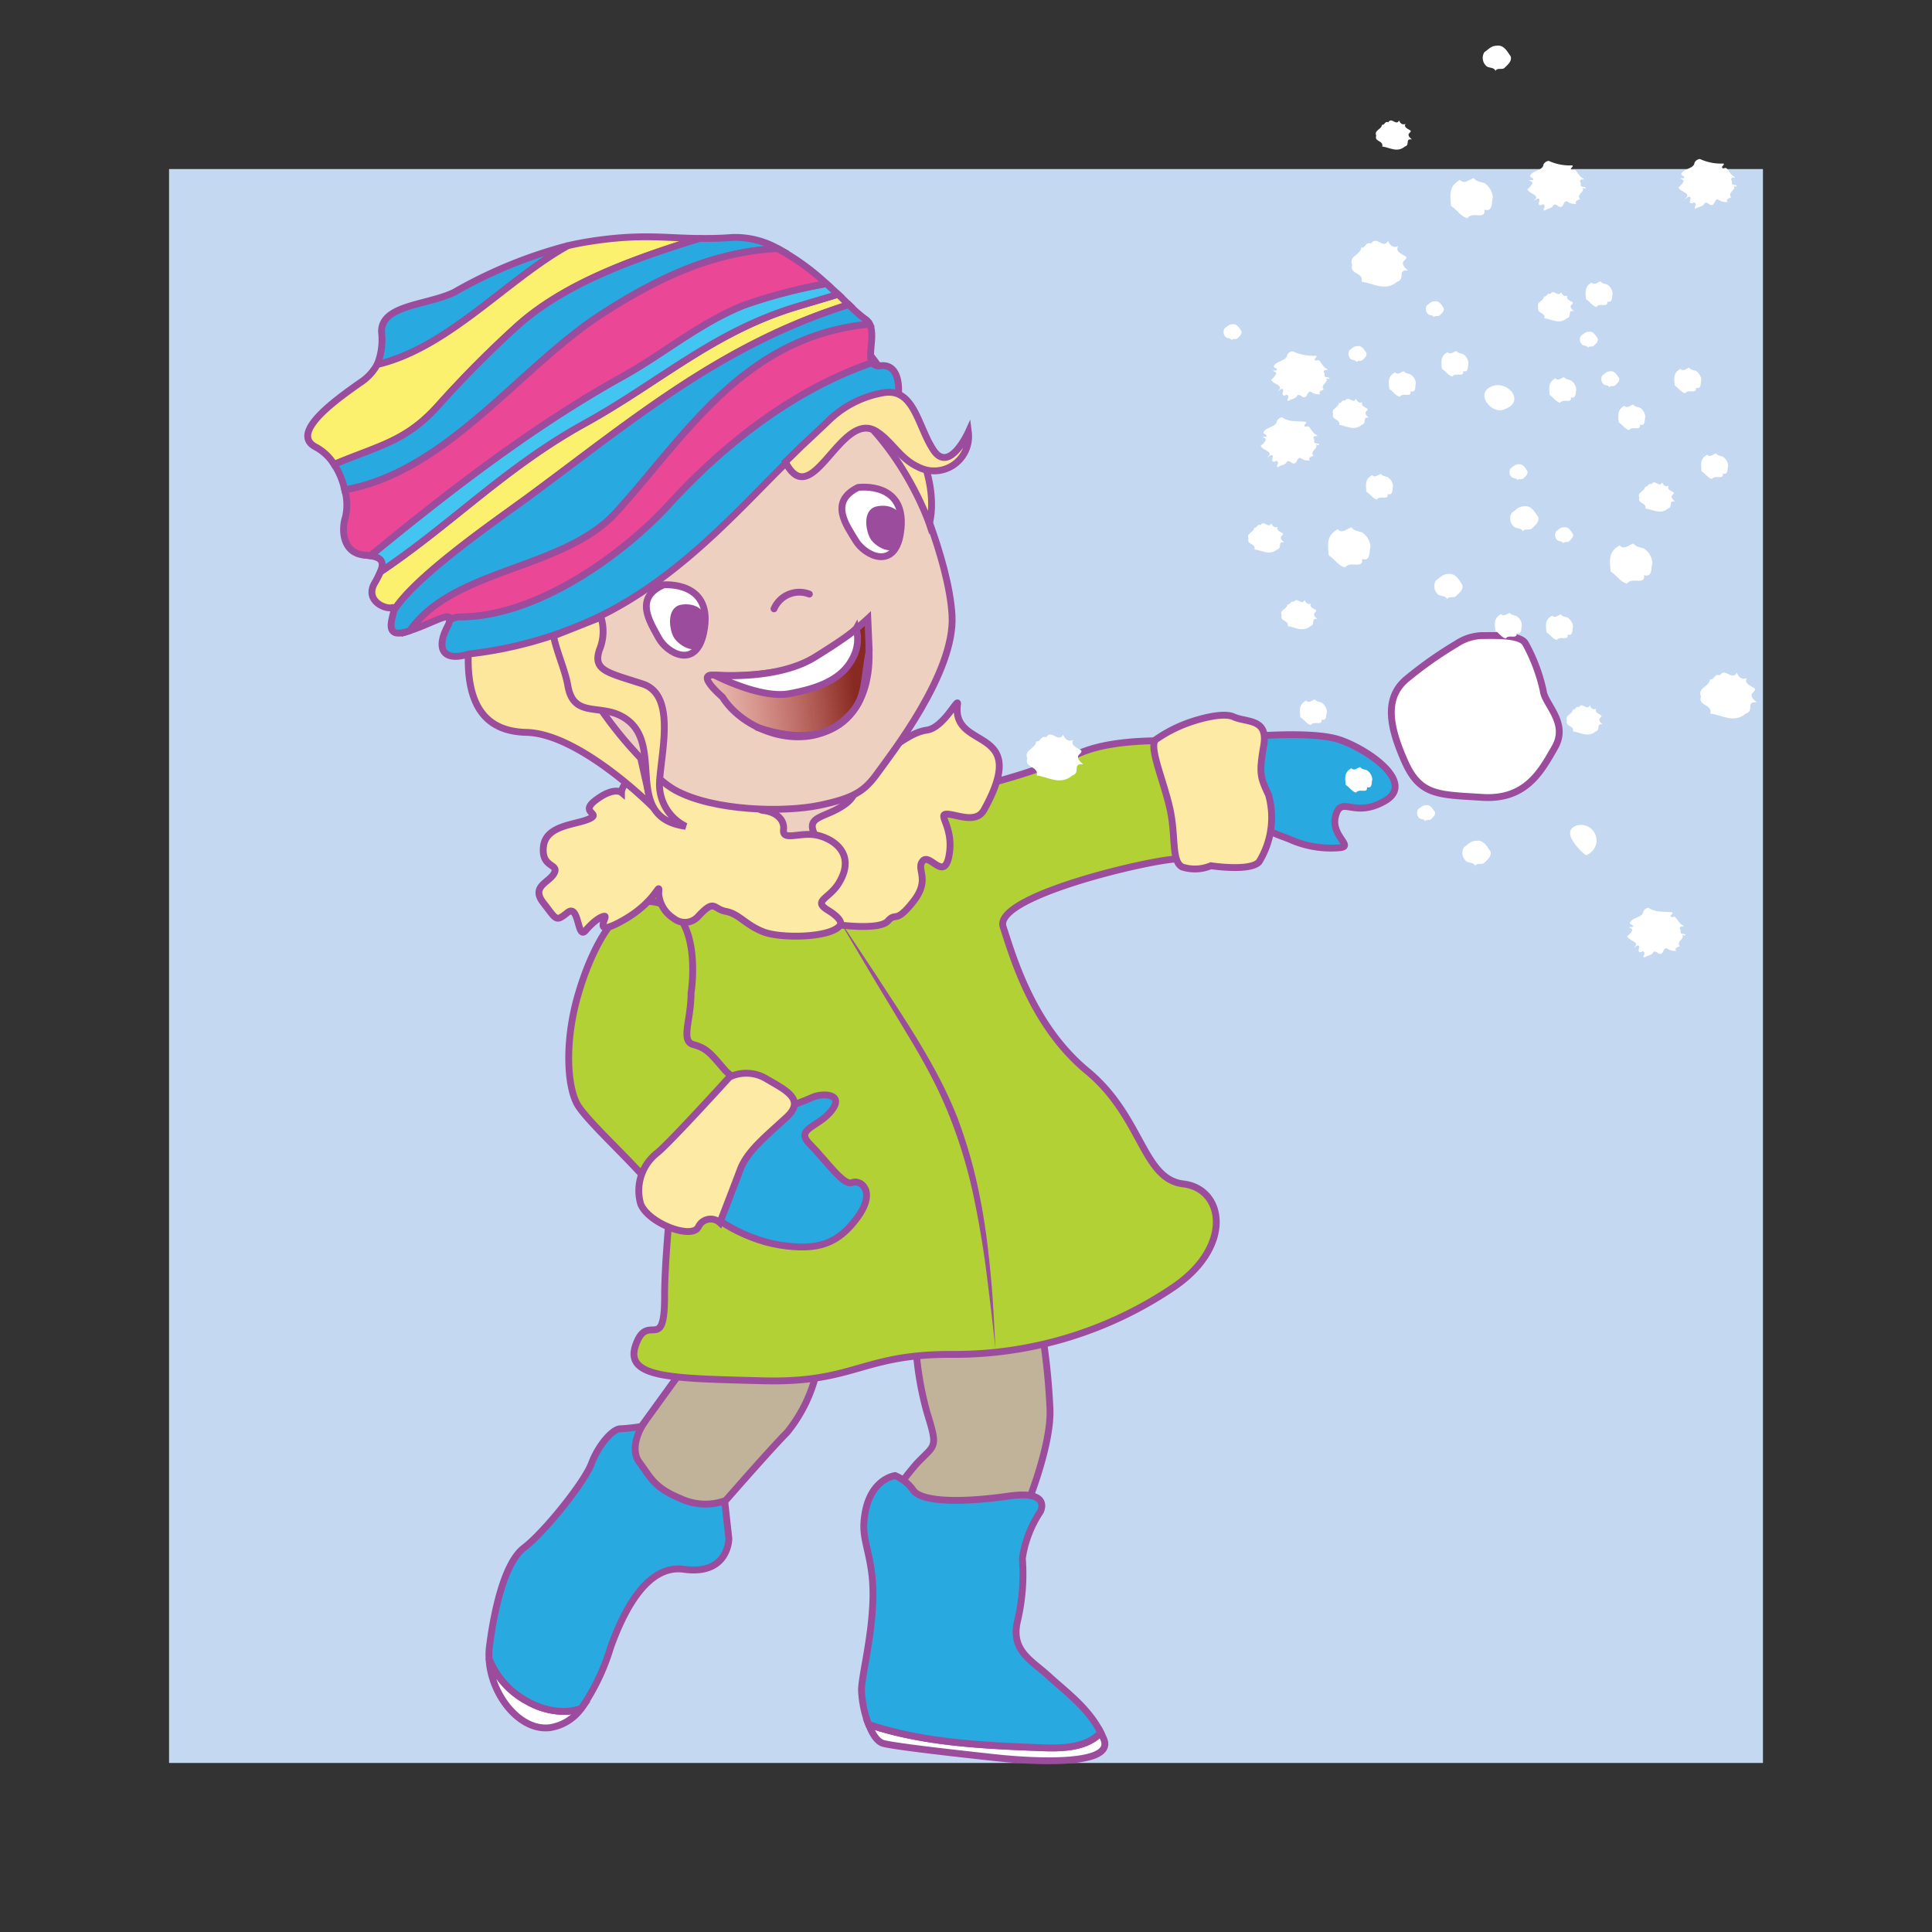 <svg id="word" xmlns="http://www.w3.org/2000/svg" xmlns:xlink="http://www.w3.org/1999/xlink" viewBox="0 0 160 160"><rect x="0" y="0" width="160" height="160" fill="#333333" stroke="none"/><defs><style>.cls-1{fill:#c4d9f1;}.cls-2{fill:#eed0c1;}.cls-10,.cls-11,.cls-12,.cls-13,.cls-14,.cls-15,.cls-2,.cls-3,.cls-4,.cls-5,.cls-6,.cls-7,.cls-9{stroke:#9c4c9c;stroke-width:0.567px;}.cls-3{fill:#c0b399;}.cls-10,.cls-3,.cls-5{stroke-linecap:round;}.cls-4{fill:#b1d135;}.cls-5{fill:#fdeaa4;}.cls-15,.cls-6,.cls-8{fill:#fff;}.cls-7{fill:#28aae1;}.cls-9{fill:#fde79c;}.cls-10{fill:none;}.cls-11{fill:#fcf06f;}.cls-12{fill:#ea4896;}.cls-13{fill:#42c5f1;}.cls-14{fill:url(#linear-gradient);}.cls-15{stroke-miterlimit:10;}.cls-16{fill:#9c4c9c;}</style><linearGradient id="linear-gradient" x1="-9509.299" y1="-445.93" x2="-9496.348" y2="-445.93" gradientTransform="matrix(-1.056, 0.118, 0.111, 0.994, -9921.937, 1619.174)" gradientUnits="userSpaceOnUse"><stop offset="0" stop-color="#882a21"/><stop offset="1" stop-color="#d24d57" stop-opacity="0"/></linearGradient></defs><rect class="cls-1" x="14" y="14" width="132" height="132"/><path class="cls-2" d="M59.683,63.889s1.167,5.834,4.667,6.5,7.166,1,7.166.334-.333-8-.333-8Z"/><path class="cls-3" d="M67.57,113.854a12.309,12.309,0,0,1-2.387,4.772c-1.589,1.591-6.76,7.557-6.76,7.557s-5.667-1.194-6.364-2.785-1.191-2.186-.1-3.678,4.97-6.86,4.97-6.86Z"/><path class="cls-3" d="M86.262,110.076a56.172,56.172,0,0,1,.695,6.661c.1,3.182-2.088,8.352-2.088,8.352l-8.649,1.094-3.082-1a22.6,22.6,0,0,1,2.783-3.976c1.492-1.591,1.79-1.2.895-4.077a26.249,26.249,0,0,1-.993-6.065Z"/><path class="cls-4" d="M79.7,65.434a60.386,60.386,0,0,0,9.545-2.982c3.378-1.592,9.544-.995,9.544-.995s2.584,1.393,1.589,5.171S99.983,70.8,96.8,71.2s-14.515,3.182-13.721,5.569S85.466,84.922,90.04,88.7s4.574,8.948,7.954,9.346,4.175,5.17-.8,8.55a32.326,32.326,0,0,1-18.492,5.568c-7.357,0-7.955,2.387-15.51,2.187s-11.532-.2-10.54-2.982,2.386.8,2.386-3.977,1.2-12.925.8-15.709,1.589-9.148.794-12.13-5.368-5.37-.794-6.165S79.7,65.434,79.7,65.434Z"/><path class="cls-5" d="M67.371,75.526a19.116,19.116,0,0,0,1-3.033c.4-1.689.2-1.391-.8-3.181s.7-1.491,2.385-2.684.6-2.883,2.487-3.877,2.933-2.089,4.324-2.287S79.4,57.637,79.3,58.326c-.547,3.977,6.166,1.591,2.189,8.749-.658,1.183-2.29.348-3.084.348s.6,1.095.2,3.381-1.59-.2-2.187.5.7,1.492-.8,3.381-1.391.8-2.088,1.591-4.225.3-4.225.3Z"/><path class="cls-4" d="M57.23,82.237c0,2.287-.895,3.977.2,4.275s1.394.7,2.587,2.087,3.677,1,2.185,2.786a37.05,37.05,0,0,0-4.273,6.263c-.6,1.391-2.687,2.088-4.276.2s-4.872-4.872-5.767-6.264-1.193-5.169,0-9.246,3.578-8.749,6.96-7.457S57.23,82.237,57.23,82.237Z"/><path class="cls-6" d="M120.62,53.319a4.061,4.061,0,0,1,2.039-.681c1.067,0,3.3-.113,3.689.681A14.445,14.445,0,0,1,127.8,57.18c.1,1.135,2.137,2.668.972,4.71s-2.425,4.373-6.02,4.145-5.145-.115-6.407-2.953-1.748-5.222.095-6.811A32.692,32.692,0,0,1,120.62,53.319Z"/><path class="cls-7" d="M102.668,61.059s5.865-.595,8.251.2,6.364,3.579,3.777,5.07-3.579-.5-4.075,1.193,1.589,2.586.3,2.685a8.383,8.383,0,0,1-3.878-.6c-1.093-.5-2.486-.7-2.784-1.891S101.374,62.452,102.668,61.059Z"/><path class="cls-5" d="M98.391,59.867s2.685-.994,3.778-.5,2.882.1,2.487,2.385-.3,2.585.4,4.077a6.967,6.967,0,0,1-.8,5.568c-.8.795-3.975.3-3.975.3a3.409,3.409,0,0,1-2.387.1c-.895-.5-.5-2.485-.995-4.772s-1.789-5.169-1.192-5.766A11.48,11.48,0,0,1,98.391,59.867Z"/><path class="cls-7" d="M64.687,91.881s1.69-.6,2.584-1,2.684-.3,1.592,1.095-3.083,1.492-1.79,2.783,2.785,3.48,3.479,3.182,2.066.671.474,2.859-3.256,2.809-6.439,2.311-6.66-2.783-6.264-3.678S64.687,91.881,64.687,91.881Z"/><path class="cls-5" d="M69.608,76.57s.25-.4-1.044-1.193.092-.92.9-2.238c1.641-2.683-.9-3.927-2.188-4.026s-2.484.5-2.386-.4-.7-1.492-1.689-1.592-2.387-3.281-2.883-1.292-2.09-2.783-5.469-2.287-3.382,2.088-3.382,2.088-.6-.5-2.088.6.5,1.095-.595,1.591-3.58.5-3.778,2.286,1.291,1.393.9,2.188-1.99,1.093-.9,2.485,1,1.592,1.988.8.8,2.287,1.492,1.491,1.292-1.193,1.59-1.193-1.193,1.89,1.593.3,2.979-3.381,2.882-2.187a2.666,2.666,0,0,0,1.242,2.066,1.475,1.475,0,0,0,2.038-.177c1.391-1.492,1.194-.6,2.286-.4S61.7,76.57,63.2,77.166,69.012,77.664,69.608,76.57Z"/><path class="cls-5" d="M60.411,89.2a3.213,3.213,0,0,1,2.982.1c1.492.895,3.381,1.69,1.79,3.181s-3.281,2.784-3.878,4.375-1.689,4.4-1.689,4.4a1.124,1.124,0,0,0-1.79.373c-.569,1.044-4.175-.348-4.771-1.938a3.96,3.96,0,0,1,1.391-4.226C55.541,94.565,60.411,89.2,60.411,89.2Z"/><path class="cls-8" d="M105.74,34.875c-.04.494-.825.46-1.086.888-.1.207.283.172.241.377a2.663,2.663,0,0,1-.342.035c.062.085.342.1.261.291a1.318,1.318,0,0,1-.4.446c.081.393,1.186.479.524.961.16-.037.26-.225.421-.173.181.136-.24.584.221.532.059-.051.142-.1.2-.018.2.155-.16.377.042.48.261-.189.642-.172.761-.48.222-.1.382.155.525.17.361.019.221-.427.562-.477a1.1,1.1,0,0,0,.806.221c-.2-.255.18-.308.3-.394-.344-.391.44-.582.2-.926.1.019.221.1.282,0-.122-.153-.464,0-.424-.29.062-.12-.159-.258,0-.378.062-.066.284.035.242-.1-.3-.1-.462-.448-.663-.688-.14-.137-.341.122-.4-.119.021-.1.2-.156.142-.29-.583-.087-1.408.035-1.972-.377A.571.571,0,0,0,105.74,34.875Z"/><path class="cls-8" d="M125.208,42.459a.9.9,0,0,0,.088,1.08c.219.3.7.113.829.485.089-.3.569-.074.745-.26.263-.262.613-.522.525-.932-.262-.373-.57-1.007-1.181-.9C125.733,41.937,125.515,42.273,125.208,42.459Z"/><path class="cls-8" d="M134.134,45.17c-.962.522-.831,1.268-.745,2.163.483.3.834.893,1.357,1,.394-.594,1.53.188,1.4-.706.744.222.568-.633.7-1.006a1.556,1.556,0,0,0-.7-1.193c-.306-.113-.655-.113-.875-.41C134.92,45.1,134.485,45.58,134.134,45.17Z"/><path class="cls-8" d="M86.649,61.06c-.48-.186-.437.413-.832.336-.043.634-1.049.67-.743,1.417-.262.82.962.595.789,1.417.874.072,1.923.855,2.929,0,.744-.225-.045-1.045.916-.934-.172-.149-.435-.333-.435-.631,0-.188.393-.337.263-.522-.35-.225-.919-.411-.658-.859-.436.189-.7-.112-.829-.446C87.653,61.582,87.086,60.354,86.649,61.06Z"/><path class="cls-8" d="M117.442,67.02a.579.579,0,0,0,.058.689c.14.191.446.07.529.307.057-.19.362-.046.474-.165.167-.166.39-.333.335-.594-.168-.237-.362-.641-.752-.571C117.779,66.686,117.64,66.9,117.442,67.02Z"/><path class="cls-8" d="M124.31,50.856c-.615.332-.529.807-.472,1.378.305.19.53.57.863.642.252-.38.976.118.893-.452.473.142.363-.4.446-.641a.99.99,0,0,0-.446-.761c-.2-.071-.417-.071-.559-.262C124.814,50.808,124.534,51.117,124.31,50.856Z"/><path class="cls-8" d="M128.877,44a.577.577,0,0,0,.053.69c.142.19.448.071.53.308.058-.189.364-.047.475-.165.168-.168.391-.333.335-.594-.167-.239-.362-.643-.752-.57C129.21,43.665,129.072,43.878,128.877,44Z"/><path class="cls-8" d="M128.545,50.981c-.614.332-.53.808-.473,1.378.307.191.53.57.862.643.252-.382.977.117.892-.452.474.143.363-.4.447-.641a.991.991,0,0,0-.447-.761c-.194-.071-.418-.071-.558-.262C129.047,50.935,128.766,51.242,128.545,50.981Z"/><path class="cls-8" d="M130.774,58.562c-.307-.116-.278.263-.529.216-.029.4-.671.427-.475.9-.167.524.615.379.5.9.558.047,1.226.546,1.867,0,.475-.143-.027-.665.586-.593-.111-.1-.279-.216-.279-.405,0-.117.252-.214.168-.331-.224-.145-.586-.263-.42-.547-.277.118-.445-.072-.528-.285C131.415,58.9,131.051,58.112,130.774,58.562Z"/><path class="cls-8" d="M123.534,61.387a.58.58,0,0,0,.056.69c.139.189.448.072.531.31.056-.191.361-.05.473-.168.168-.166.391-.331.335-.593-.167-.239-.36-.643-.752-.57C123.869,61.056,123.729,61.269,123.534,61.387Z"/><path class="cls-8" d="M136.088,75.485c-.04.5-.827.463-1.087.892-.1.2.282.17.242.378a2.844,2.844,0,0,1-.342.033c.058.086.342.1.261.293a1.3,1.3,0,0,1-.4.444c.079.393,1.185.479.522.959.16-.035.261-.223.42-.173.182.138-.239.583.222.533.062-.053.142-.1.2-.018.2.155-.163.378.039.481.262-.189.644-.173.763-.481.221-.1.381.155.524.172.361.017.22-.429.561-.479a1.106,1.106,0,0,0,.805.221c-.2-.256.18-.307.3-.393-.343-.394.442-.582.2-.925.1.017.22.1.281,0-.121-.154-.463,0-.423-.292.061-.118-.16-.256,0-.375.061-.07.283.033.241-.1-.3-.105-.462-.447-.662-.686-.143-.139-.342.12-.4-.119.021-.1.2-.156.142-.292-.585-.087-1.409.035-1.972-.377A.569.569,0,0,0,136.088,75.485Z"/><path class="cls-8" d="M118.922,48.066a.9.9,0,0,0,.09,1.081c.215.3.7.111.828.485.087-.3.569-.076.743-.261.264-.262.613-.522.526-.932-.262-.373-.567-1.007-1.182-.9C119.447,47.544,119.227,47.878,118.922,48.066Z"/><path class="cls-8" d="M110.788,43.83c-.964.522-.833,1.268-.744,2.161.482.3.832.9,1.355,1.007.395-.595,1.532.188,1.4-.707.744.222.568-.634.7-1.006a1.545,1.545,0,0,0-.7-1.193c-.305-.113-.654-.113-.873-.411C111.575,43.756,111.138,44.241,110.788,43.83Z"/><path class="cls-8" d="M113.554,20.169c-.479-.186-.436.411-.829.335-.043.634-1.05.671-.745,1.418-.261.82.964.594.788,1.415.874.074,1.925.856,2.932,0,.741-.225-.044-1.043.917-.93-.176-.15-.437-.337-.437-.635,0-.186.393-.336.261-.522-.349-.224-.919-.409-.655-.858-.438.188-.7-.109-.832-.445C114.562,20.693,113.991,19.463,113.554,20.169Z"/><path class="cls-8" d="M108.163,58.018c-.612.334-.529.809-.476,1.38.309.189.532.569.865.641.252-.381.976.119.894-.452.474.142.362-.405.447-.641a.991.991,0,0,0-.447-.76c-.195-.072-.421-.072-.557-.26C108.665,57.972,108.387,58.282,108.163,58.018Z"/><path class="cls-8" d="M107.148,49.846c-.309-.119-.279.262-.53.213-.029.405-.67.428-.474.9-.169.524.614.382.5.9.561.048,1.23.547,1.87,0,.474-.143-.029-.667.585-.593-.111-.095-.277-.214-.277-.405,0-.119.251-.215.166-.333-.223-.143-.586-.261-.418-.547-.278.121-.445-.07-.529-.284C107.789,50.179,107.427,49.4,107.148,49.846Z"/><path class="cls-8" d="M113.64,39.347c-.614.331-.53.806-.476,1.377.31.19.531.57.865.642.252-.381.976.119.892-.452.475.143.364-.4.448-.64a1,1,0,0,0-.448-.762c-.2-.07-.417-.07-.557-.261C114.142,39.3,113.861,39.606,113.64,39.347Z"/><path class="cls-8" d="M104.4,43.487c-.308-.116-.277.264-.529.217-.03.4-.669.426-.474.9-.168.524.613.38.5.9.555.046,1.224.547,1.868,0,.473-.144-.03-.666.584-.594-.111-.095-.278-.214-.278-.405,0-.119.251-.211.167-.331-.223-.144-.586-.262-.417-.547-.281.119-.447-.071-.531-.285C105.043,43.822,104.68,43.038,104.4,43.487Z"/><path class="cls-8" d="M131.324,70.829s-2.265-1.852-.8-2.453A1.29,1.29,0,1,1,131.324,70.829Z"/><path class="cls-8" d="M140.333,13.47c-.04.5-.824.463-1.085.892-.1.2.281.169.238.377a2.376,2.376,0,0,1-.34.033c.06.086.34.1.262.292a1.29,1.29,0,0,1-.4.445c.081.394,1.185.479.523.959.161-.035.26-.221.42-.17.183.135-.239.583.223.531.06-.051.142-.1.2-.017.2.153-.158.376.042.479.261-.189.643-.171.762-.479.221-.1.382.153.525.171.36.016.22-.429.561-.48a1.1,1.1,0,0,0,.805.224c-.2-.259.181-.31.3-.394-.343-.395.44-.583.2-.926.1.017.22.1.281,0-.122-.156-.461,0-.421-.291.06-.12-.161-.258,0-.377.06-.067.28.033.239-.1-.3-.1-.461-.447-.662-.684-.14-.139-.342.118-.4-.121.02-.1.2-.156.139-.292a4.2,4.2,0,0,1-1.969-.376A.568.568,0,0,0,140.333,13.47Z"/><path class="cls-8" d="M121.251,70.155a.9.9,0,0,0,.088,1.08c.22.3.7.111.833.485.086-.3.569-.075.742-.261.264-.262.613-.523.526-.933-.262-.371-.57-1-1.182-.894C121.778,69.632,121.559,69.969,121.251,70.155Z"/><path class="cls-8" d="M142.434,55.929c-.479-.185-.434.412-.828.337-.045.634-1.051.67-.743,1.417-.263.818.962.594.785,1.415.876.074,1.924.857,2.93,0,.742-.224-.044-1.043.918-.931-.176-.151-.438-.335-.438-.634,0-.186.4-.336.262-.521-.349-.224-.916-.41-.653-.859-.438.188-.7-.111-.832-.448C143.442,56.452,142.873,55.222,142.434,55.929Z"/><path class="cls-8" d="M125.1,38.787a.571.571,0,0,0,.057.69c.139.19.446.071.529.308.055-.189.362-.047.474-.165.169-.167.39-.334.336-.594-.167-.239-.364-.642-.755-.572C125.439,38.454,125.3,38.668,125.1,38.787Z"/><path class="cls-8" d="M134.53,33.6c-.612.333-.528.808-.473,1.379.308.189.531.567.863.641.251-.382.976.117.893-.452.474.141.363-.405.446-.641a.992.992,0,0,0-.446-.761c-.195-.071-.418-.071-.558-.261C135.033,33.555,134.754,33.864,134.53,33.6Z"/><path class="cls-8" d="M132.7,31.088a.578.578,0,0,0,.056.689c.139.189.447.071.532.307.054-.19.36-.047.471-.166.167-.166.391-.331.335-.594-.168-.236-.364-.641-.752-.57C133.032,30.754,132.891,30.969,132.7,31.088Z"/><path class="cls-8" d="M141.39,37.65c-.612.332-.53.807-.475,1.377.307.189.532.571.865.642.251-.381.976.12.893-.453.473.145.362-.4.447-.641a1,1,0,0,0-.447-.76c-.2-.071-.418-.071-.558-.261C141.891,37.6,141.612,37.911,141.39,37.65Z"/><path class="cls-8" d="M136.766,40.1c-.308-.117-.279.262-.53.216-.028.4-.67.426-.473.9-.168.522.612.379.5.9.558.046,1.226.546,1.866,0,.476-.144-.027-.667.588-.6-.112-.094-.279-.212-.279-.4,0-.119.251-.213.167-.331-.224-.145-.586-.263-.417-.548-.28.118-.447-.073-.532-.285C137.408,40.43,137.044,39.644,136.766,40.1Z"/><path class="cls-8" d="M111.92,63.622c-.613.332-.529.809-.475,1.378.308.189.53.57.865.641.25-.38.976.12.893-.452.474.144.362-.4.446-.639a.987.987,0,0,0-.446-.762c-.2-.07-.418-.07-.56-.261C112.423,63.575,112.143,63.885,111.92,63.622Z"/><path class="cls-8" d="M124.433,33.947c-.967.275-2.28-1.358-.913-1.941S126.483,33.363,124.433,33.947Z"/><path class="cls-8" d="M106.6,29.394c-.039.493-.824.462-1.085.889-.1.207.279.172.24.377a2.454,2.454,0,0,1-.342.034c.06.086.342.105.261.292a1.3,1.3,0,0,1-.4.446c.082.393,1.188.479.522.958.161-.035.261-.222.423-.17.181.135-.241.58.22.532.062-.051.142-.1.2-.019.2.155-.159.378.039.48.264-.188.645-.17.766-.48.221-.1.382.155.521.17.363.019.222-.426.564-.478a1.094,1.094,0,0,0,.8.223c-.2-.258.181-.309.3-.393-.34-.4.443-.585.2-.926.1.017.221.1.282,0-.118-.155-.462,0-.422-.292.061-.12-.161-.257,0-.377.061-.069.282.034.241-.1-.3-.1-.464-.448-.662-.686-.143-.139-.342.119-.4-.12.021-.1.2-.155.142-.292a4.173,4.173,0,0,1-1.969-.377A.57.57,0,0,0,106.6,29.394Z"/><path class="cls-8" d="M130.928,27.808a.57.57,0,0,0,.053.688c.14.191.448.073.531.31.054-.189.362-.047.474-.165.167-.167.39-.333.335-.594-.168-.239-.364-.642-.755-.572C131.261,27.475,131.121,27.691,130.928,27.808Z"/><path class="cls-8" d="M131.824,23.4c-.613.332-.531.808-.475,1.379.308.188.532.569.865.642.252-.381.975.117.892-.454.476.144.364-.4.448-.64a.994.994,0,0,0-.448-.76c-.194-.072-.417-.072-.558-.261C132.326,23.352,132.048,23.661,131.824,23.4Z"/><path class="cls-8" d="M128.4,24.344c-.307-.119-.278.261-.531.213-.026.4-.669.428-.474.9-.166.522.616.381.5.9.557.05,1.227.547,1.868,0,.473-.142-.027-.665.585-.593-.112-.094-.279-.214-.279-.4,0-.118.252-.212.167-.333-.225-.141-.584-.26-.418-.546-.278.119-.446-.071-.53-.287C129.042,24.675,128.68,23.892,128.4,24.344Z"/><path class="cls-8" d="M101.418,27.189a.577.577,0,0,0,.057.689c.138.188.447.07.53.309.055-.191.36-.048.471-.167.17-.167.39-.332.337-.594-.167-.237-.363-.641-.753-.571C101.753,26.855,101.613,27.07,101.418,27.189Z"/><path class="cls-8" d="M128.812,31.334c-.612.332-.528.808-.471,1.378.3.189.527.571.861.641.25-.382.977.119.891-.452.476.143.363-.4.448-.64a.985.985,0,0,0-.448-.76c-.194-.072-.417-.072-.556-.263C129.315,31.286,129.035,31.6,128.812,31.334Z"/><path class="cls-8" d="M114.974,10.122c-.307-.118-.279.261-.528.215-.028.4-.671.426-.473.9-.171.524.612.38.5.9.558.048,1.226.546,1.869,0,.473-.144-.031-.666.585-.595-.112-.094-.28-.212-.28-.4,0-.12.252-.214.168-.332-.223-.144-.586-.262-.42-.548-.278.118-.444-.071-.528-.284C115.616,10.456,115.255,9.67,114.974,10.122Z"/><path class="cls-8" d="M118.172,25.284a.576.576,0,0,0,.054.689c.142.191.447.073.533.31.054-.191.36-.048.472-.167.168-.166.386-.331.335-.595-.167-.237-.362-.64-.753-.568C118.505,24.953,118.368,25.167,118.172,25.284Z"/><path class="cls-8" d="M119.888,29.163c-.615.332-.532.808-.474,1.377.306.191.531.571.863.641.252-.379.975.12.893-.45.474.143.364-.4.446-.641a.993.993,0,0,0-.446-.761c-.194-.072-.418-.072-.558-.261C120.39,29.117,120.111,29.423,119.888,29.163Z"/><path class="cls-8" d="M120.917,14.9c-.963.522-.83,1.268-.744,2.163.482.3.833.895,1.357,1.007.393-.6,1.529.185,1.4-.711.744.225.571-.633.7-1a1.546,1.546,0,0,0-.7-1.193c-.306-.112-.655-.112-.875-.41C121.7,14.827,121.267,15.312,120.917,14.9Z"/><path class="cls-8" d="M115.53,30.835c-.612.335-.53.808-.473,1.38.3.189.529.568.864.64.249-.38.975.118.892-.451.473.144.361-.405.445-.64a.981.981,0,0,0-.445-.76c-.2-.074-.419-.074-.559-.263C116.033,30.79,115.754,31.1,115.53,30.835Z"/><path class="cls-8" d="M111.407,33.174c-.307-.117-.278.263-.53.214-.027.4-.668.427-.473.9-.167.522.613.381.5.9.561.047,1.227.546,1.869,0,.475-.144-.028-.666.585-.6-.11-.092-.277-.213-.277-.4,0-.12.251-.214.167-.333-.224-.143-.588-.26-.419-.548-.28.121-.448-.07-.529-.284C112.049,33.507,111.685,32.722,111.407,33.174Z"/><path class="cls-8" d="M111.764,29a.578.578,0,0,0,.055.689c.141.189.446.07.532.31.054-.191.361-.049.473-.169.166-.165.389-.331.335-.593-.169-.237-.363-.643-.754-.569C112.1,28.664,111.96,28.876,111.764,29Z"/><path class="cls-8" d="M127.821,13.625c-.041.5-.824.462-1.085.891-.1.205.279.171.238.377a2.7,2.7,0,0,1-.341.035c.061.084.341.1.263.292a1.335,1.335,0,0,1-.4.444c.08.394,1.185.479.521.959.162-.035.263-.223.424-.172.18.137-.242.583.22.534.06-.054.143-.1.2-.019.2.155-.161.376.042.48.261-.188.642-.172.762-.48.219-.105.382.155.522.171.361.018.221-.429.564-.479a1.108,1.108,0,0,0,.8.223c-.2-.258.182-.31.3-.395-.345-.393.441-.582.2-.924.1.017.22.1.281,0-.12-.154-.463,0-.422-.292.06-.12-.16-.258,0-.377.06-.068.281.035.241-.1-.3-.1-.464-.447-.664-.683-.14-.139-.34.117-.4-.12.021-.105.2-.157.141-.293a4.234,4.234,0,0,1-1.972-.376A.576.576,0,0,0,127.821,13.625Z"/><path class="cls-8" d="M122.932,4.316a.9.9,0,0,0,.09,1.08c.218.3.7.113.831.486.086-.3.567-.076.745-.261.26-.262.609-.523.522-.933-.262-.372-.568-1.006-1.181-.9C123.458,3.792,123.24,4.129,122.932,4.316Z"/><path class="cls-8" d="M139.168,30.547c-.616.332-.53.807-.474,1.378.305.19.529.568.862.641.253-.38.977.12.894-.451.475.143.364-.4.448-.64a1,1,0,0,0-.448-.763c-.194-.069-.418-.069-.558-.26C139.669,30.5,139.389,30.808,139.168,30.547Z"/><path class="cls-2" d="M75.362,39.291s3.21,6.921,3.482,11.672-5.107,11.572-6.18,13.069-1.951,2.067-4.822,2.663-8.734.5-11.942-1.266S46.447,54.67,45.753,53.475,42.2,42.742,43.946,39.167s6.88-7.99,11.49-9.6,13.231.173,14.962,2.676S75.362,39.291,75.362,39.291Z"/><path class="cls-9" d="M35.969,36.833s3.4,1.451,4.9,1.25a12.123,12.123,0,0,1,4.067.653,7.2,7.2,0,0,1,2-2.756c1.581-1.443,6.248-4.838,8.913-5.177s8.809-.157,10.734.632c7.376,3.033,10.376,11.929,10.376,11.929s.741-2.222-.7-5.744S72.3,25.519,63.331,24.587s-14.4-1.189-19.912,2.705A21.555,21.555,0,0,0,35.969,36.833Z"/><path class="cls-9" d="M36.423,35.913a7.48,7.48,0,0,0-1.149,3.426C34.886,41.853,39.3,48.708,38.88,52.7c-.65,6.279,1.772,7.88,4.723,7.953,4.38.106,10.346,6.072,10.346,6.072l-.889-3.939a32.672,32.672,0,0,1-6.437-9.736c-2.075-5.349-.36-1.069-1.059-5.659a58.545,58.545,0,0,1-.63-8.657s-2.974-1.778-3.174-1.91A8.378,8.378,0,0,0,36.423,35.913Z"/><path class="cls-10" d="M57.849,43.455c-1.739.127-4.406-.69-5.19,1.985"/><path class="cls-11" d="M65.856,25.432c1.194-.362,2.368-.7,3.538-1.064.324.309.62.6.9.864-10.577,3.307-17.936,9.586-26.53,15.923-2.368,1.749-9.351,6.514-11.146,9.416.025-.178.005-.286-.132-.25-.617.166-2.283-.6-1.466-2.023a9.754,9.754,0,0,0,.488-.941c5.9-3.958,10.384-8.689,16.923-12.293C54.579,31.666,59.049,27.513,65.856,25.432Z"/><path class="cls-12" d="M72.009,26.833c.492.937-.179,2.578.228,3.2-6.647,2.29-12.4,6.9-16.771,11.684-3.849,4.211-11.054,9.418-17.431,9.374a1.714,1.714,0,0,0-.782.254c.107-.765-1.524.31-3.307.878,3.629-5.2,12.738-5.014,17.1-9.828C56.869,35.968,61.593,27.863,72.009,26.833Z"/><path class="cls-7" d="M31.6,27.513c-.078-2.291,3.8-2.219,6.035-3.317a38.274,38.274,0,0,1,9.406-3.853c-5.059,2.8-9.923,8.469-15.8,9.848A5.509,5.509,0,0,0,31.6,27.513Z"/><path class="cls-7" d="M38.035,51.093c6.377.044,13.582-5.163,17.431-9.374,4.369-4.78,10.124-9.394,16.771-11.684a.655.655,0,0,0,.688.251c1.817-.184,1.47,2.522,1.47,2.522s-2.234,1.1-4.644,2.047-4.866,3.71-8.018,6.866S54.338,48.924,49,51.353A33.565,33.565,0,0,1,38.831,54.16c-2.086.658-2.757-.37-1.792-2.238a1.953,1.953,0,0,0,.214-.575A1.714,1.714,0,0,1,38.035,51.093Z"/><path class="cls-7" d="M43.76,41.155c8.594-6.337,15.953-12.616,26.53-15.923a11.427,11.427,0,0,0,1.333,1.174,1.043,1.043,0,0,1,.386.427c-10.416,1.03-15.14,9.135-20.964,15.564-4.361,4.814-13.47,4.625-17.1,9.828-.13.043-.257.089-.389.125-1.748.465-1.038-1.136-.943-1.779C34.409,47.669,41.392,42.9,43.76,41.155Z"/><path class="cls-13" d="M61.56,25.292a43,43,0,0,1,6.874-1.8c.336.3.661.6.96.879-1.17.366-2.344.7-3.538,1.064-6.807,2.081-11.277,6.234-17.429,9.632C41.888,38.668,37.406,43.4,31.5,47.357c.31-.74.189-1.185-.836-1.33,6.452-5.29,13.349-10.653,20.868-14.835C54.942,29.3,57.9,26.776,61.56,25.292Z"/><path class="cls-11" d="M29.788,31.719a4.214,4.214,0,0,0,1.448-1.528c5.879-1.379,10.743-7.05,15.8-9.848.592-.135,1.208-.256,1.852-.356,4.2-.648,6.162-.268,9.064-.238-5.5,1.687-11.226,3.745-15.12,7.255A88.654,88.654,0,0,0,36.287,33.6c-2.671,2.98-4.931,3.309-8.612,4.866a4.1,4.1,0,0,0-1.531-1.444C23.831,35.822,28.223,32.84,29.788,31.719Z"/><path class="cls-7" d="M42.834,27c3.894-3.51,9.622-5.568,15.12-7.255.807.008,1.674,0,2.693-.08a7.2,7.2,0,0,1,3.749.912c-5.252.287-9.693,2.306-14.48,5.381-6.875,4.416-12.837,13.086-21.364,14.617a6.426,6.426,0,0,0-.877-2.117c3.681-1.557,5.941-1.886,8.612-4.866A88.654,88.654,0,0,1,42.834,27Z"/><path class="cls-12" d="M49.916,25.962c4.787-3.075,9.228-5.094,14.48-5.381a19.745,19.745,0,0,1,4.038,2.908,43,43,0,0,0-6.874,1.8c-3.665,1.484-6.618,4.007-10.024,5.9-7.519,4.182-14.416,9.545-20.868,14.835-.129-.016-.245-.039-.4-.048-1.893-.1-2.02-2.077-1.649-3.182a4.646,4.646,0,0,0-.065-2.218C37.079,39.048,43.041,30.378,49.916,25.962Z"/><path class="cls-9" d="M45.835,52.668c.33,1.511.966,2.817,1.2,4.155.459,2.573,2.513,1.52,4.355,2.447,4.063,2.043-.157,8.381,5.4,9.164a3.875,3.875,0,0,1-2.176-3.49c.077-2.47,1.462-7.374-1.4-8.306s-4.146-1.095-3.572-2.818a3.978,3.978,0,0,0,.126-2.707Z"/><path class="cls-9" d="M65.041,38.256c2.23,4.349,4.591-4.445,7.566-2.514,1.3.84,1.889,2.215,3.442,2.936a2.857,2.857,0,0,0,4.146-2.9s-1.567,3.463-2.878,1.513-1.58-5.148-4.094-4.775a8.571,8.571,0,0,0-4.695,2.412c-1.006.954-2.157,2.028-2.157,2.028Z"/><path class="cls-14" d="M59.83,57.725c1.825,2.914,6.916,4.664,10.034,1.935,1.923-1.681,1.55-2.711,2.119-5.778l-.113-2.648s-3.882,3.608-6.107,4.114a23.931,23.931,0,0,1-6.594.563C57.511,55.753,59.83,57.725,59.83,57.725Z"/><path class="cls-6" d="M70.908,52.049a3.342,3.342,0,0,1-.308,2.5c-.905,1.73-2.827,2.457-5.238,2.9s-6.193-1.541-6.193-1.541,5.142.484,8.336-1.5S70.908,52.049,70.908,52.049Z"/><path class="cls-10" d="M71.954,53.626c.294,4.483-2.137,9.032-9.246,6.608"/><path class="cls-15" d="M71.065,40.367s4.21-.578,3.506,3.807c-.493,3.076-2.951,1.849-3.707.594S68.622,41.562,71.065,40.367Z"/><path class="cls-16" d="M72.722,41.917s2.407-.516,2.054,2.467c-.243,2.061-2.28,1.007-2.716.187S71.456,42.078,72.722,41.917Z"/><path class="cls-15" d="M54.958,48.435s4.234-.371,3.316,3.974c-.643,3.048-3.038,1.7-3.732.412S52.46,49.51,54.958,48.435Z"/><path class="cls-16" d="M56.538,50.065s2.429-.4,1.931,2.564c-.344,2.046-2.327.894-2.722.054S55.265,50.163,56.538,50.065Z"/><path class="cls-6" d="M91.431,144.079a6.3,6.3,0,0,0-.277-.6c-1.124,1.252-3.119,1.33-4.846,1.263-4.844-.185-9.8-.4-14.368-1.927.3.782.711,1.43,1.2,1.564,1.094.3,7.588,1,9.378,1.194S92.326,146.466,91.431,144.079Z"/><path class="cls-7" d="M91.154,143.478c-1.023-2.054-3.025-3.49-4.3-4.669-1.393-1.291-3.183-2.087-2.586-4.572a16.856,16.856,0,0,0,.4-5.171,9.474,9.474,0,0,1,1.49-3.878s.966-1.791-2.584-1.293c-4.946.7-7.457.3-7.955-.5a3.522,3.522,0,0,0-1.492-1.193s-2.365.284-2.584,3.952c-.1,1.7.847,3.058.746,6.338s-.944,6.314-.944,7.508a8.988,8.988,0,0,0,.591,2.811c4.567,1.531,9.524,1.742,14.368,1.927C88.035,144.808,90.03,144.73,91.154,143.478Z"/><path class="cls-6" d="M43.739,140.936a6.912,6.912,0,0,1-3.239-3.583c.135,2.941,2.482,6,5,5.731a3.94,3.94,0,0,0,2.65-1.612,4.38,4.38,0,0,1-1.455.262A6.267,6.267,0,0,1,43.739,140.936Z"/><path class="cls-7" d="M60.015,124.293a4.847,4.847,0,0,1-3.68-.2c-2.188-.895-2.486-1.79-3.381-2.983s.2-2.983.2-2.983a15.378,15.378,0,0,1-1.789.2c-.6,0-1.789,1.293-2.386,2.884s-3.978,5.766-5.57,6.959-2.483,5.07-2.882,8.252a5.539,5.539,0,0,0-.027.93,6.912,6.912,0,0,0,3.239,3.583,6.267,6.267,0,0,0,2.953.8,4.38,4.38,0,0,0,1.455-.262,17.866,17.866,0,0,0,2.421-5.049c1-2.783,2.939-6.9,6.065-6.462,3.729.522,3.729-2.536,3.729-2.536Z"/><path class="cls-10" d="M64.1,50.422A2.284,2.284,0,0,1,67.028,49.2"/><path class="cls-16" d="M69.262,75.8l.93,1.393c.589.889,1.431,2.158,2.441,3.68.986,1.538,2.181,3.3,3.371,5.259.592.98,1.186,2.006,1.745,3.075a34.955,34.955,0,0,1,1.528,3.322,40.932,40.932,0,0,1,1.936,6.931c.442,2.252.664,4.381.84,6.2s.239,3.344.3,4.408l.089,1.673s-.249-2.426-.709-6.046c-.222-1.811-.549-3.914-1.005-6.14a40.8,40.8,0,0,0-1.978-6.813,34.1,34.1,0,0,0-1.474-3.294c-.54-1.061-1.118-2.085-1.7-3.065l-3.219-5.342c-.932-1.572-1.709-2.881-2.252-3.8Z"/></svg>